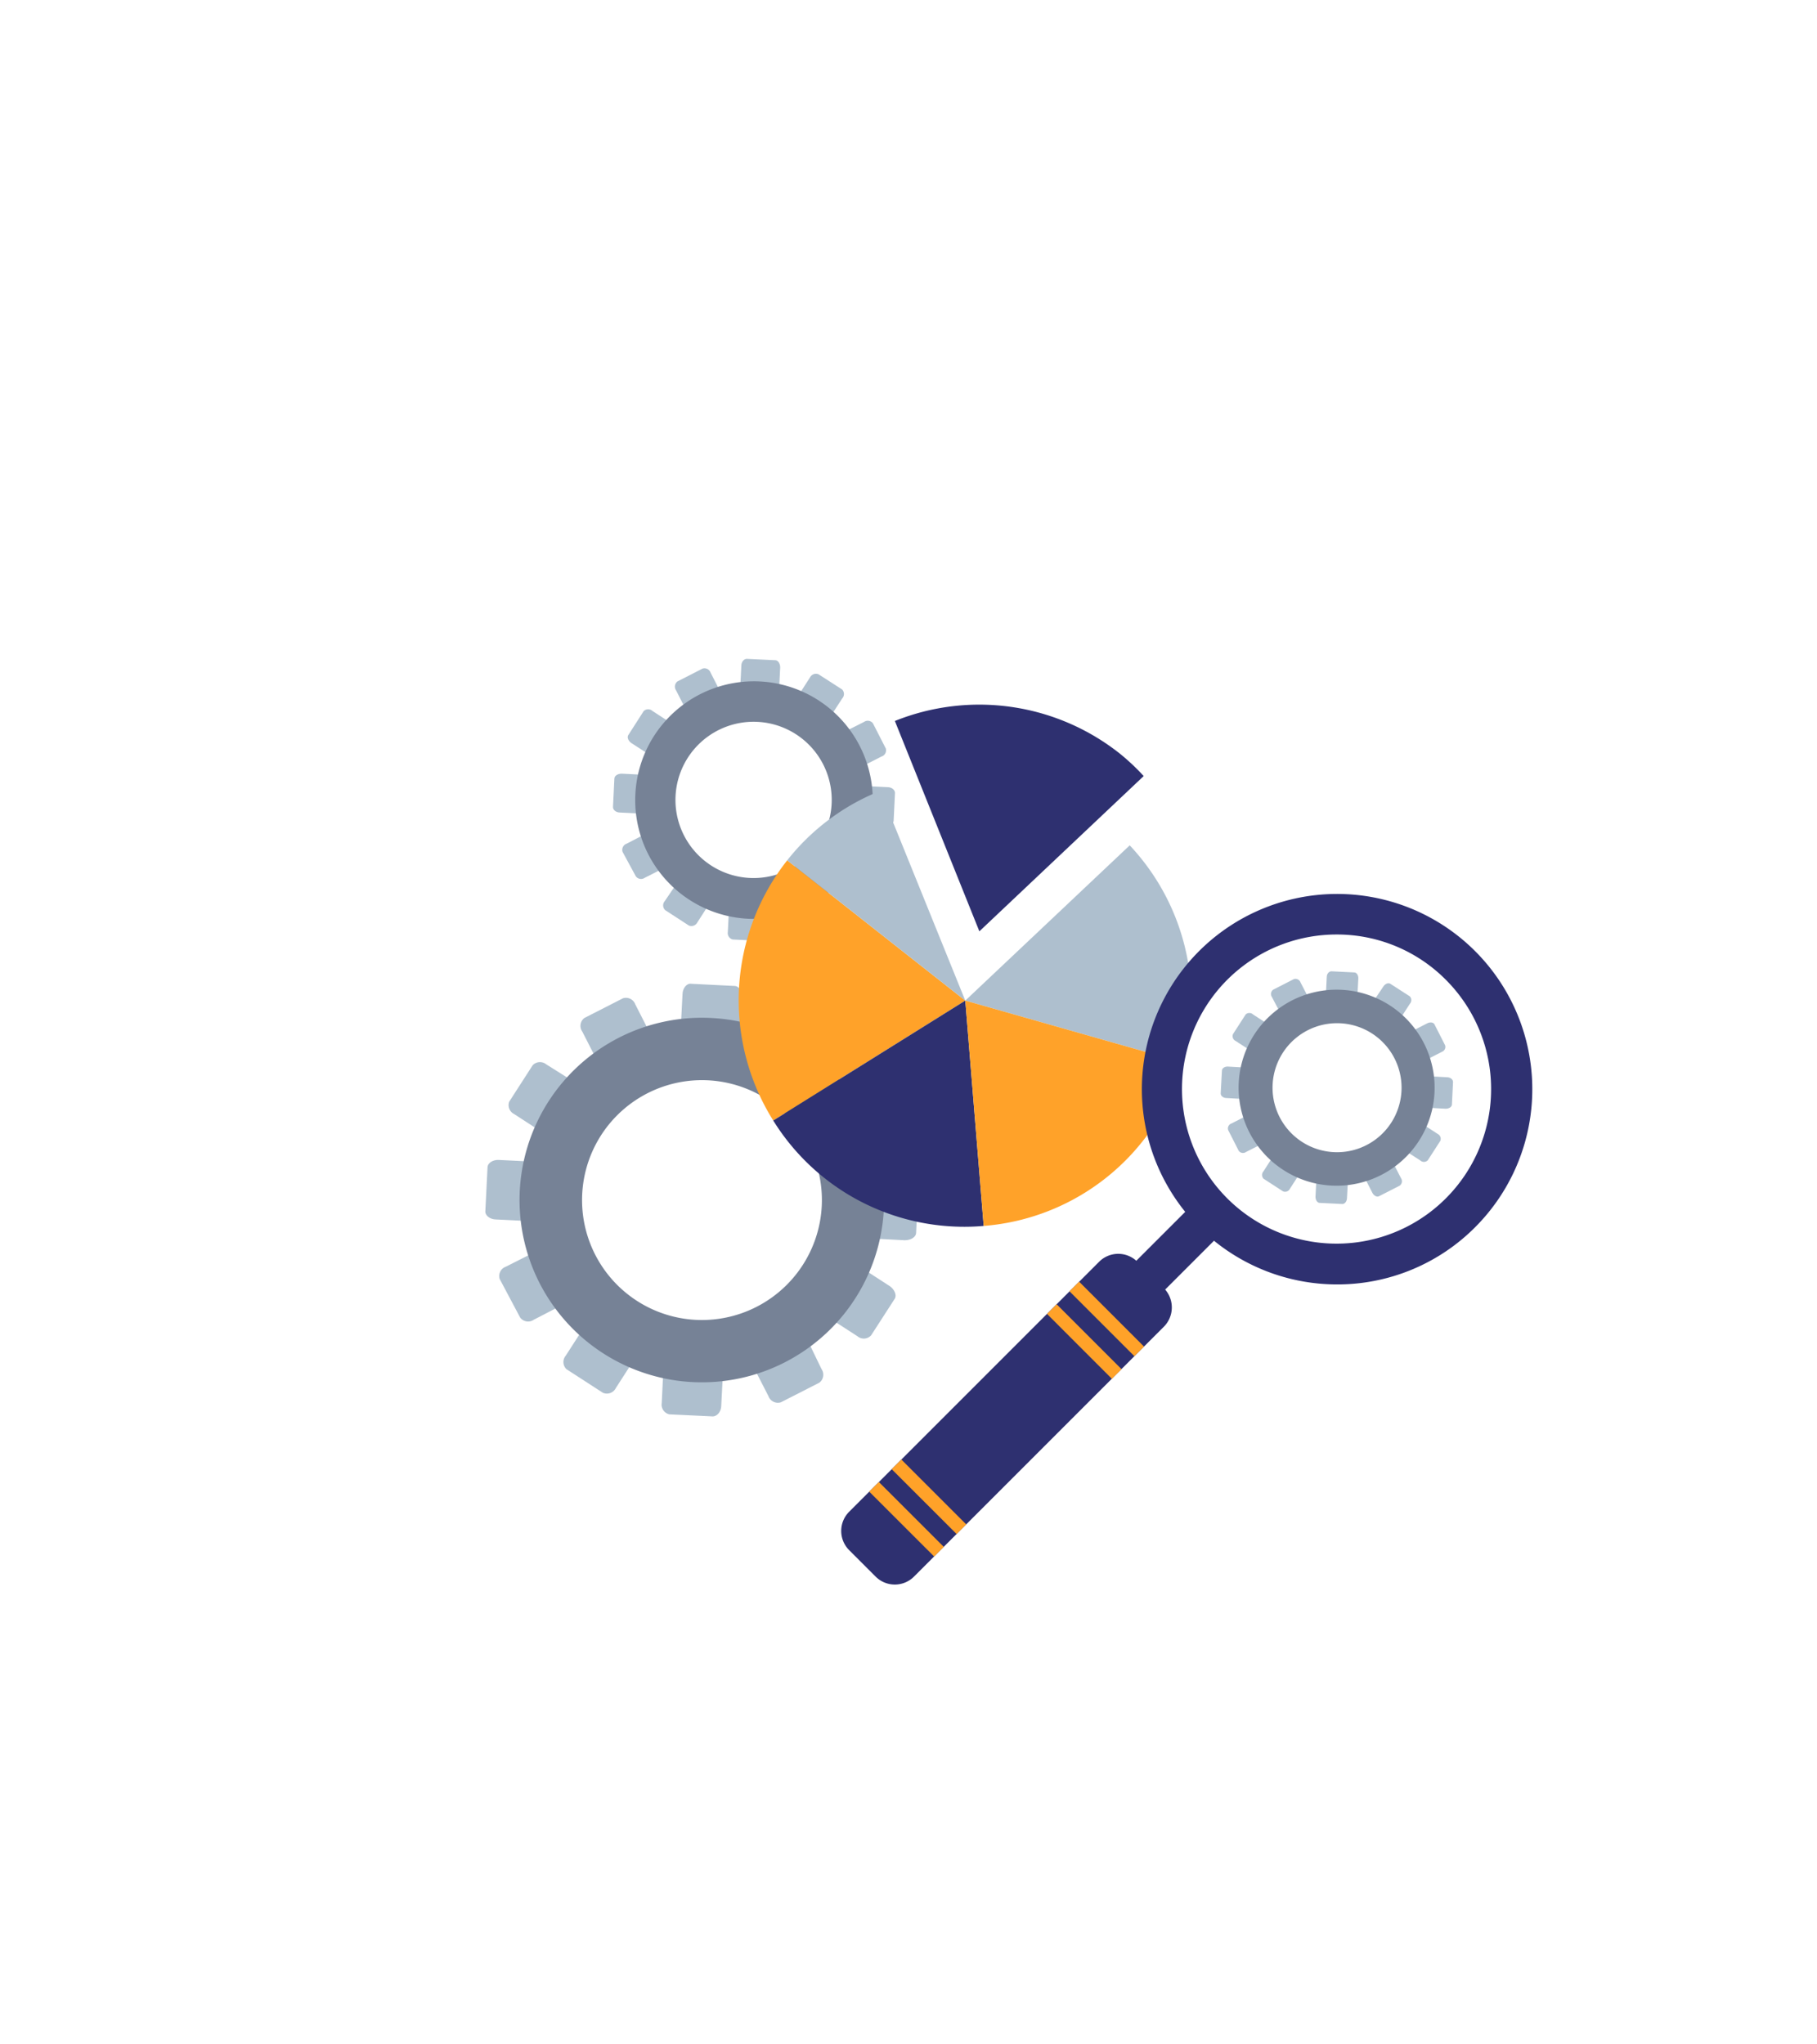 <svg id="Calque_1" data-name="Calque 1" xmlns="http://www.w3.org/2000/svg" viewBox="0 0 160 180"><path d="M65.18,90.87c0,.54-.36,1-.76.94l-3.81-.19c-.4,0-.69-.47-.67-1l.16-3.07c0-.53.37-1,.77-.93l3.8.19c.4,0,.7.47.67,1Z" style="fill:#aebfce"/><path d="M63.67,120.71c0-.54-.28-1-.67-1l-3.81-.19c-.39,0-.74.4-.77.94l-.15,3.07a.88.88,0,0,0,.67,1l3.81.18c.39,0,.74-.39.76-.93Z" style="fill:#aebfce"/><path d="M57.34,91.17a.87.87,0,0,1-.2,1.19l-3.39,1.73a.86.86,0,0,1-1.08-.53l-1.4-2.74a.87.87,0,0,1,.19-1.19l3.39-1.73a.87.87,0,0,1,1.09.53Z" style="fill:#aebfce"/><path d="M71,117.77c-.25-.49-.73-.73-1.09-.55L66.47,119a.88.88,0,0,0-.2,1.2l1.4,2.73a.88.88,0,0,0,1.09.54l3.39-1.73a.88.88,0,0,0,.19-1.2Z" style="fill:#aebfce"/><path d="M50.69,95.34a.89.89,0,0,1,.43,1.14l-2.07,3.19a.89.89,0,0,1-1.22.08l-2.57-1.67A.87.87,0,0,1,44.84,97l2.06-3.2a.88.88,0,0,1,1.21-.08Z" style="fill:#aebfce"/><path d="M75.77,111.57a.88.88,0,0,0-1.21.08l-2.06,3.2a.87.87,0,0,0,.42,1.13l2.58,1.67a.87.87,0,0,0,1.21-.08l2.06-3.19c.23-.33,0-.84-.42-1.14Z" style="fill:#aebfce"/><path d="M47,102.28c.54,0,1,.37.94.77l-.2,3.8c0,.4-.47.7-1,.67l-3.06-.15c-.54,0-1-.37-.94-.77l.19-3.8c0-.4.47-.7,1-.67Z" style="fill:#aebfce"/><path d="M76.86,103.8c-.54,0-1,.27-1,.67l-.19,3.8c0,.4.39.75.94.77l3.06.16c.54,0,1-.28,1-.67l.19-3.81c0-.4-.4-.74-.93-.77Z" style="fill:#aebfce"/><path d="M47.31,110.13a.89.89,0,0,1,1.2.19l1.73,3.4a.87.87,0,0,1-.54,1.08L47,116.2a.87.87,0,0,1-1.2-.2L44,112.61a.87.87,0,0,1,.54-1.08Z" style="fill:#aebfce"/><path d="M73.91,96.52a.88.88,0,0,0-.54,1.09L75.11,101a.86.86,0,0,0,1.19.2L79,99.8a.88.88,0,0,0,.54-1.09l-1.73-3.39a.89.89,0,0,0-1.2-.2Z" style="fill:#aebfce"/><path d="M51.48,116.78c.3-.45.81-.65,1.14-.43l3.2,2.07a.87.87,0,0,1,.07,1.21l-1.66,2.58a.88.88,0,0,1-1.14.42l-3.2-2.07a.87.87,0,0,1-.07-1.2Z" style="fill:#aebfce"/><path d="M67.72,91.69a.87.87,0,0,0,.08,1.21L71,95a.88.88,0,0,0,1.14-.43L73.79,92a.87.87,0,0,0-.07-1.21l-3.2-2.07a.89.89,0,0,0-1.14.42Z" style="fill:#aebfce"/><path d="M62.62,89.63a16.05,16.05,0,1,0,15.21,16.84A16,16,0,0,0,62.62,89.63Zm-1.35,26.58a10.56,10.56,0,1,1,11.09-10A10.57,10.57,0,0,1,61.27,116.21Z" style="fill:#768296"/><path d="M68.6,60.79c0,.35-.24.62-.5.61l-2.48-.12a.58.58,0,0,1-.44-.66l.1-2c0-.35.24-.62.5-.61l2.48.12c.26,0,.45.31.44.66Z" style="fill:#aebfce"/><path d="M67.61,80.23c0-.34-.18-.64-.44-.65l-2.48-.13c-.26,0-.48.26-.5.61l-.1,2a.58.58,0,0,0,.44.66l2.48.12c.25,0,.48-.26.49-.61Z" style="fill:#aebfce"/><path d="M63.48,61a.56.56,0,0,1-.13.78l-2.2,1.13a.58.58,0,0,1-.71-.35l-.91-1.78a.58.58,0,0,1,.12-.78l2.21-1.13a.57.57,0,0,1,.71.35Z" style="fill:#aebfce"/><path d="M72.35,78.32c-.16-.32-.48-.48-.71-.36l-2.2,1.13a.58.58,0,0,0-.14.78l.91,1.78a.58.58,0,0,0,.71.36l2.21-1.14a.57.57,0,0,0,.13-.78Z" style="fill:#aebfce"/><path d="M59.15,63.7a.57.57,0,0,1,.28.74l-1.35,2.08a.57.57,0,0,1-.79,0l-1.67-1.08c-.3-.2-.43-.53-.28-.74l1.34-2.09a.57.57,0,0,1,.79,0Z" style="fill:#aebfce"/><path d="M75.5,74.28a.57.57,0,0,0-.79,0l-1.35,2.08a.57.57,0,0,0,.28.74l1.68,1.09a.57.57,0,0,0,.79,0l1.34-2.08a.57.57,0,0,0-.28-.74Z" style="fill:#aebfce"/><path d="M56.76,68.22c.35,0,.63.25.61.51l-.13,2.47c0,.26-.31.46-.65.44l-2-.1c-.35,0-.63-.24-.61-.5l.12-2.48c0-.26.31-.45.66-.44Z" style="fill:#aebfce"/><path d="M76.21,69.21c-.36,0-.65.18-.66.44l-.13,2.48c0,.26.26.48.61.5l2,.1a.58.58,0,0,0,.66-.44l.12-2.47c0-.26-.26-.49-.61-.51Z" style="fill:#aebfce"/><path d="M57,73.34a.56.56,0,0,1,.78.13l1.13,2.2a.57.57,0,0,1-.35.71l-1.79.91a.57.57,0,0,1-.78-.13L54.82,75a.57.57,0,0,1,.35-.71Z" style="fill:#aebfce"/><path d="M74.28,64.47a.57.57,0,0,0-.35.71l1.13,2.2a.58.58,0,0,0,.78.14l1.78-.91A.57.57,0,0,0,78,65.9l-1.13-2.21a.57.57,0,0,0-.78-.13Z" style="fill:#aebfce"/><path d="M59.67,77.67a.58.58,0,0,1,.74-.28l2.08,1.35a.57.57,0,0,1,0,.79l-1.08,1.68a.59.59,0,0,1-.75.28l-2.08-1.35a.57.57,0,0,1-.05-.79Z" style="fill:#aebfce"/><path d="M70.25,61.32a.57.57,0,0,0,0,.79l2.08,1.35a.57.57,0,0,0,.74-.28l1.09-1.68a.58.58,0,0,0,0-.79l-2.08-1.34a.59.59,0,0,0-.75.27Z" style="fill:#aebfce"/><path d="M66.92,60a10.46,10.46,0,1,0,9.92,11A10.46,10.46,0,0,0,66.92,60ZM66,77.3a6.88,6.88,0,1,1,7.23-6.52A6.88,6.88,0,0,1,66,77.3Z" style="fill:#768296"/><path d="M119.52,87.81c0,.29-.2.52-.41.51l-2-.11c-.22,0-.37-.25-.36-.54l.08-1.65c0-.29.21-.51.42-.5l2,.1c.21,0,.38.25.36.55Z" style="fill:#aebfce"/><path d="M118.7,103.86a.47.47,0,0,0-.36-.54l-2-.11c-.22,0-.4.22-.42.51l-.08,1.65c0,.28.15.53.36.54l2,.1c.21,0,.39-.21.41-.5Z" style="fill:#aebfce"/><path d="M115.3,88a.47.47,0,0,1-.11.64l-1.82.93a.47.47,0,0,1-.58-.28L112,87.78a.47.47,0,0,1,.11-.64l1.82-.93a.47.47,0,0,1,.59.29Z" style="fill:#aebfce"/><path d="M122.62,102.28c-.14-.26-.4-.39-.58-.3l-1.83.94a.47.47,0,0,0-.11.64l.75,1.47c.14.26.4.39.59.29l1.82-.93a.48.48,0,0,0,.11-.65Z" style="fill:#aebfce"/><path d="M111.72,90.22a.45.45,0,0,1,.23.6l-1.11,1.73a.48.48,0,0,1-.65,0l-1.39-.9a.47.47,0,0,1-.22-.61l1.11-1.72a.47.47,0,0,1,.65,0Z" style="fill:#aebfce"/><path d="M125.21,98.94a.49.49,0,0,0-.65,0l-1.11,1.73c-.12.17,0,.45.23.61l1.38.89a.48.48,0,0,0,.66,0l1.11-1.72a.48.48,0,0,0-.23-.61Z" style="fill:#aebfce"/><path d="M109.75,94c.29,0,.52.2.5.41l-.1,2c0,.21-.25.37-.54.36L108,96.68c-.29,0-.52-.2-.51-.41l.11-2c0-.22.25-.38.54-.36Z" style="fill:#aebfce"/><path d="M125.8,94.76c-.29,0-.54.15-.55.36l-.1,2c0,.21.21.4.51.41l1.64.09c.29,0,.54-.15.55-.36l.1-2c0-.21-.22-.4-.5-.41Z" style="fill:#aebfce"/><path d="M109.91,98.17a.47.47,0,0,1,.64.1l.93,1.83a.46.46,0,0,1-.29.58l-1.47.75a.47.47,0,0,1-.64-.1l-.93-1.83a.46.46,0,0,1,.29-.58Z" style="fill:#aebfce"/><path d="M124.21,90.85c-.25.13-.39.39-.29.58l.93,1.83a.48.48,0,0,0,.65.1l1.47-.75a.46.46,0,0,0,.28-.58l-.93-1.83c-.09-.19-.38-.23-.64-.1Z" style="fill:#aebfce"/><path d="M112.15,101.74a.48.48,0,0,1,.61-.23l1.72,1.11a.48.48,0,0,1,0,.66l-.89,1.38a.47.47,0,0,1-.62.23l-1.71-1.11a.48.48,0,0,1,0-.65Z" style="fill:#aebfce"/><path d="M120.88,88.25c-.15.25-.14.54,0,.65L122.64,90a.48.48,0,0,0,.61-.23l.9-1.39a.48.48,0,0,0,0-.65l-1.72-1.11c-.18-.12-.45,0-.61.23Z" style="fill:#aebfce"/><path d="M118.14,87.15a8.63,8.63,0,1,0,8.18,9A8.63,8.63,0,0,0,118.14,87.15Zm-.73,14.29a5.68,5.68,0,1,1,6-5.39A5.68,5.68,0,0,1,117.41,101.44Z" style="fill:#768296"/><path d="M68.09,98.66,85,88.1,69.32,75.75A19.92,19.92,0,0,0,68.09,98.66Z" style="fill:#ffa229"/><path d="M78.8,63.48,86.24,82l14.47-13.67a19.12,19.12,0,0,0-2.13-2A19.92,19.92,0,0,0,78.8,63.48Z" style="fill:#2e3070"/><path d="M72.62,103.74a19.82,19.82,0,0,0,14,4.2L85,88.1,68.09,98.66A19.78,19.78,0,0,0,72.62,103.74Z" style="fill:#2e3070"/><path d="M69.32,75.75,85,88.1,77.52,69.63A19.74,19.74,0,0,0,69.32,75.75Z" style="fill:#aebfce"/><path d="M85,88.1l19.16,5.45a20,20,0,0,0-4.68-19.12Z" style="fill:#aebfce"/><path d="M85,88.1l1.62,19.84a19.84,19.84,0,0,0,17.54-14.39Z" style="fill:#ffa229"/><path d="M117.7,113.09a17.19,17.19,0,1,1,12.16-5A17.12,17.12,0,0,1,117.7,113.09Zm0-30.81a13.61,13.61,0,1,0,9.63,4A13.51,13.51,0,0,0,117.7,82.28Z" style="fill:#2e3070"/><rect x="97.01" y="108.93" width="11.72" height="3.59" transform="translate(-48.16 105.15) rotate(-44.99)" style="fill:#2e3070"/><path d="M74.78,133.1a2.39,2.39,0,0,0,0,3.39l2.32,2.32a2.39,2.39,0,0,0,3.39,0l22-22a2.41,2.41,0,0,0,0-3.39l-2.33-2.32a2.38,2.38,0,0,0-3.38,0Z" style="fill:#2e3070"/><rect x="96.86" y="112.1" width="1.2" height="8.08" transform="translate(-53.58 102.92) rotate(-45)" style="fill:#ffa229"/><rect x="94.88" y="114.07" width="1.2" height="8.08" transform="translate(-55.55 102.09) rotate(-44.99)" style="fill:#ffa229"/><rect x="79.22" y="129.73" width="1.2" height="8.08" transform="translate(-71.22 95.67) rotate(-45.02)" style="fill:#ffa229"/><rect x="81.2" y="127.76" width="1.2" height="8.08" transform="translate(-69.24 96.46) rotate(-45.01)" style="fill:#ffa229"/></svg>